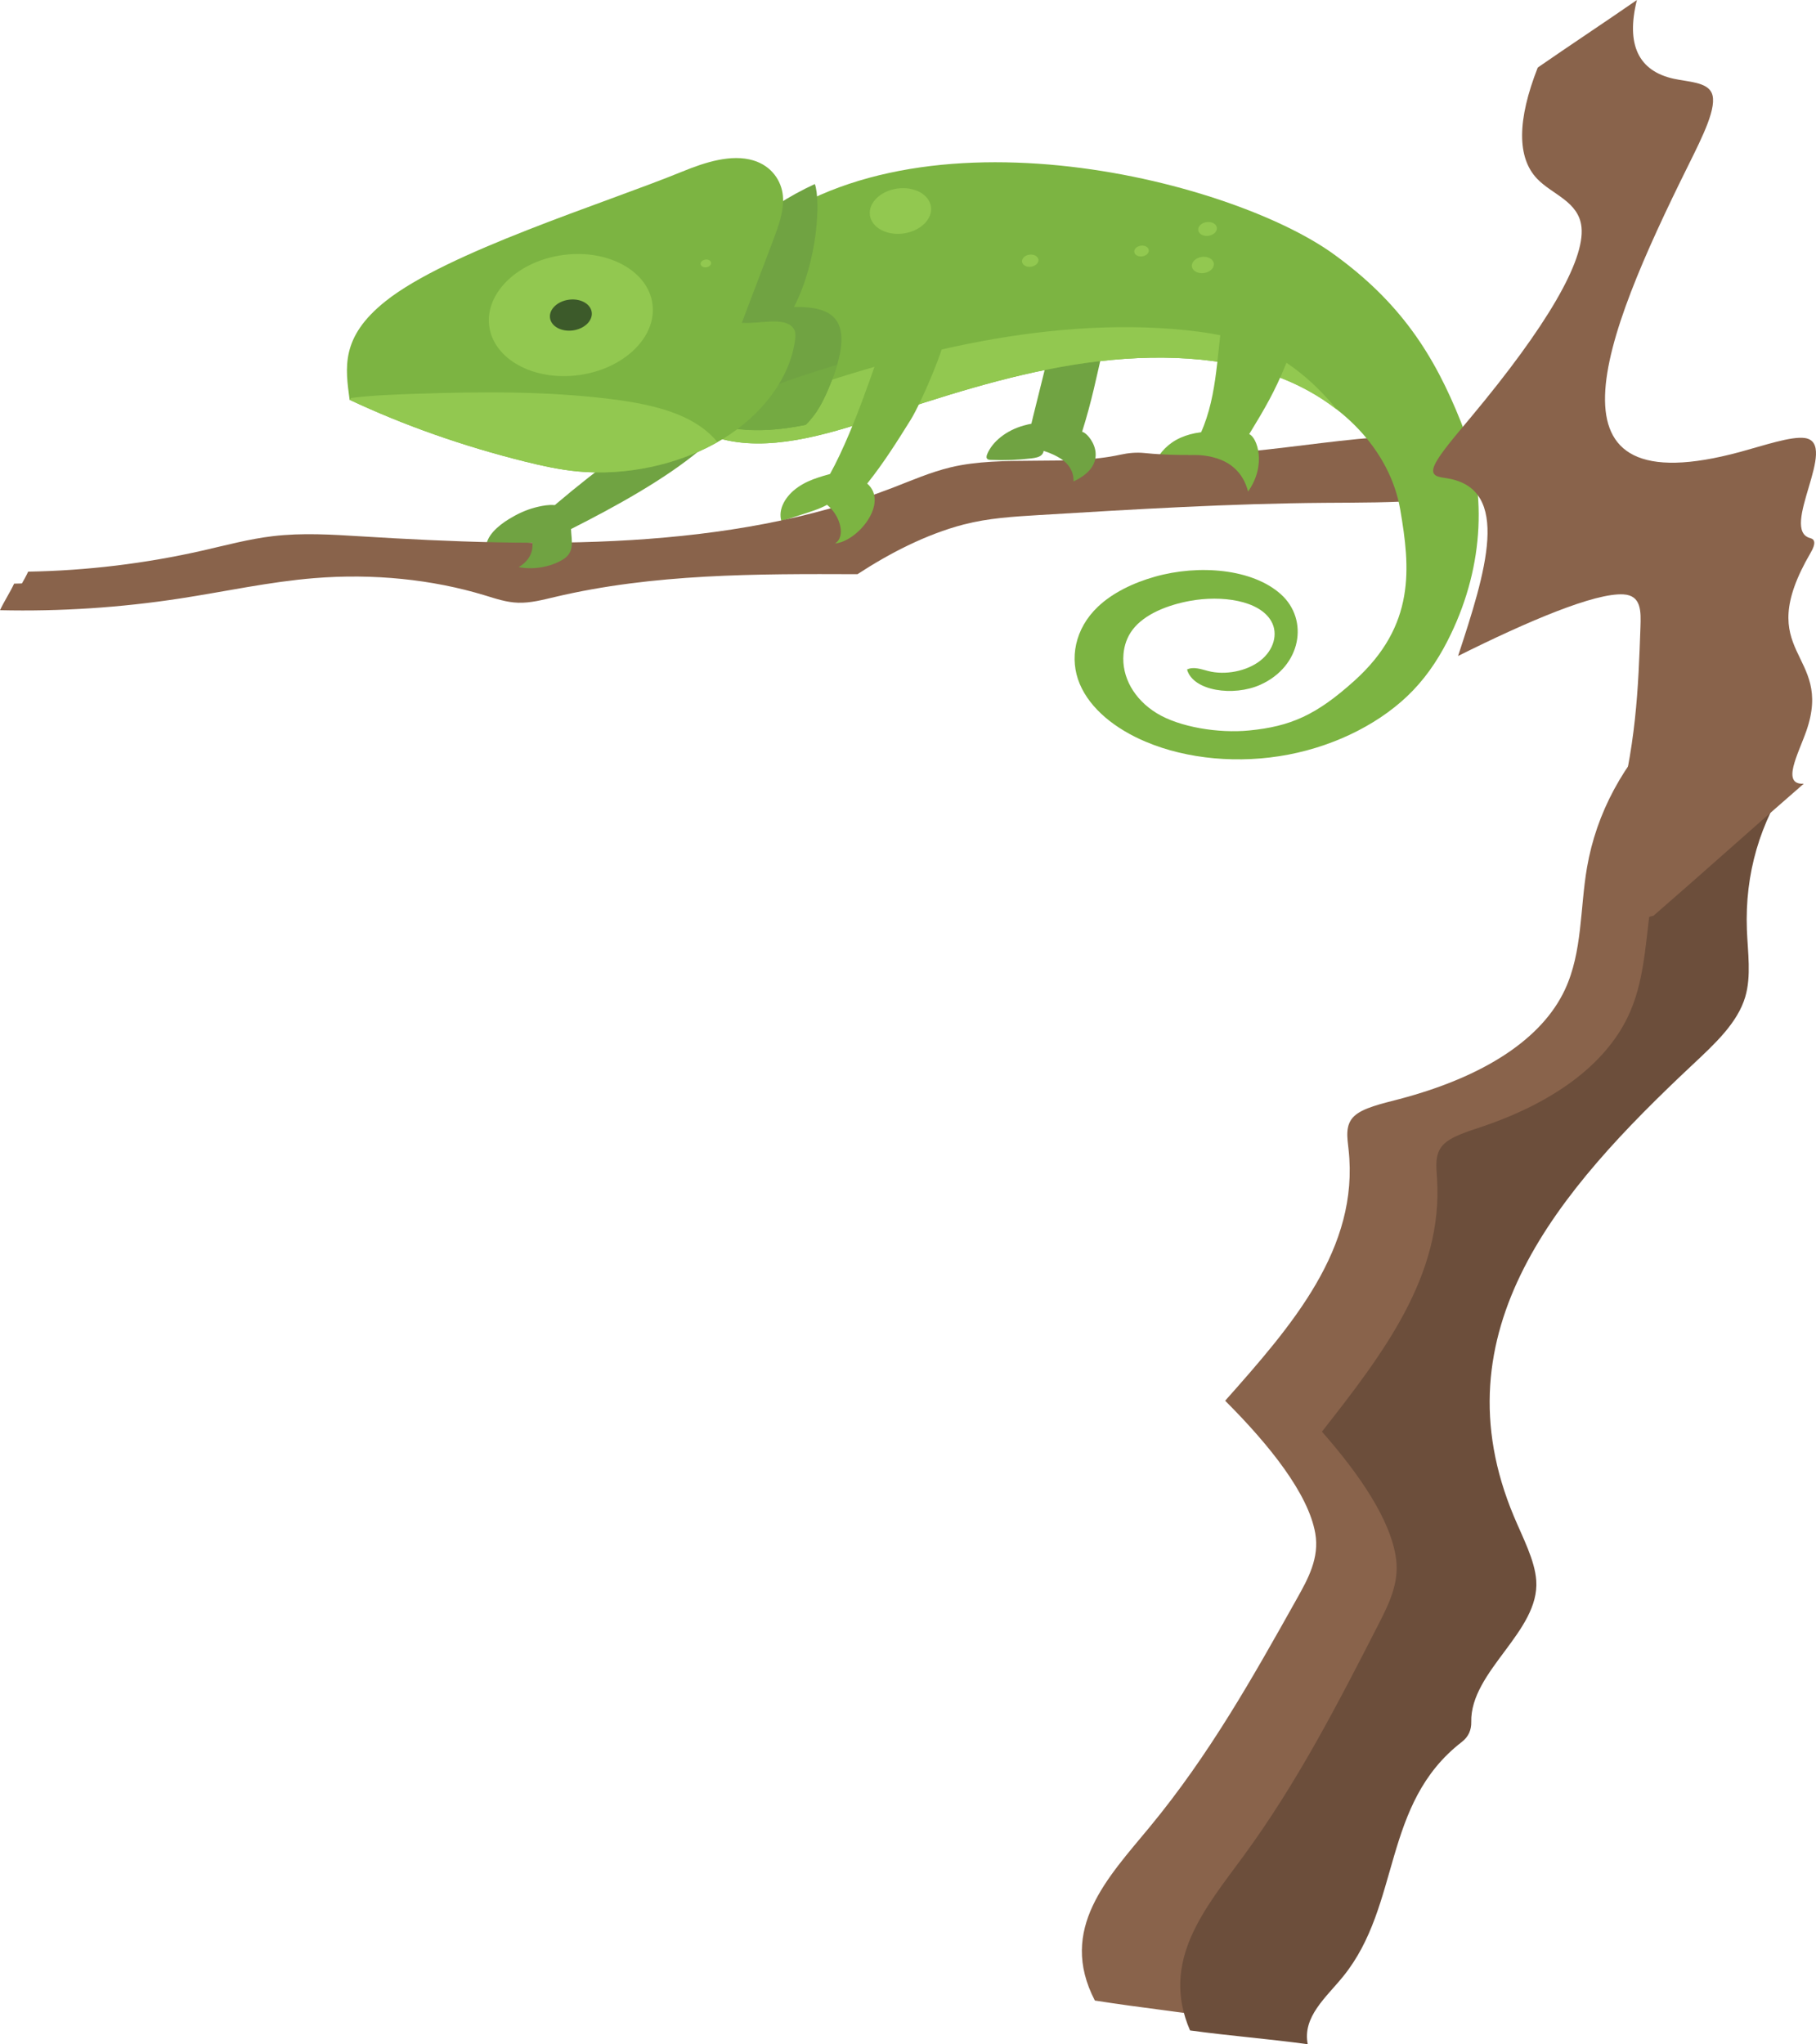 <svg width="517" height="582" viewBox="0 0 517 582" fill="none" xmlns="http://www.w3.org/2000/svg">
<path d="M281.02 129.361C280.82 129.856 280.71 130.477 281.23 130.763C281.48 130.898 281.82 130.92 282.14 130.935C285.95 131.111 289.83 130.963 293.68 130.496C294.74 130.366 295.92 130.158 296.57 129.492C297 129.06 297.11 128.518 297.18 128.004C297.45 126.243 298.29 122.589 296.7 121.177C295.45 120.068 293.04 120.708 291.36 121.177C286.54 122.53 282.5 125.694 281.02 129.361Z" fill="#70A342"/>
<path d="M333.7 125.958C330.67 128.054 328.79 130.974 328.09 133.921C330.99 133.765 333.89 133.909 336.79 133.658C339.69 133.407 342.71 132.705 344.9 131.149C345.91 130.433 346.7 129.565 347.38 128.666C348.5 127.187 349.03 125.683 347.74 124.322C346.96 123.503 346.03 122.931 344.61 122.923C340.74 122.9 336.7 123.894 333.7 125.958Z" fill="#7CB442"/>
<path d="M227.21 138.674C223.59 141.169 221.43 144.997 222.46 148.361C224.63 147.664 226.8 146.966 228.97 146.269C232.26 145.209 235.71 144.063 237.99 141.96C239.49 140.572 242.35 135.48 239.18 134.708C237.72 134.351 234.39 135.494 232.97 135.944C230.88 136.604 228.9 137.508 227.21 138.674Z" fill="#7CB442"/>
<path d="M152.35 144.488C149.68 145.185 147.22 146.363 144.99 147.72C141.55 149.815 138.41 152.707 138.39 155.876C138.39 156.116 138.45 156.404 138.75 156.467C138.88 156.493 139.02 156.472 139.14 156.451C143.61 155.74 148.07 155.031 152.53 154.32C153.49 154.167 154.48 154.009 155.35 153.633C156.41 153.18 157.21 152.444 157.9 151.689C159.51 149.899 161.26 146.861 159.99 144.857C158.82 143.018 154.47 143.935 152.35 144.488Z" fill="#70A342"/>
<path d="M430.33 122.585C422.77 124.765 414.67 124.022 406.81 123.946C379.85 123.686 352.04 131.666 325.77 128.974C323.53 128.744 321.22 128.954 318.97 129.45C304.01 132.766 285.39 129.515 270.68 133.039C264.88 134.43 259.5 136.8 254.03 138.91C207.1 156.996 153.32 155.805 102.88 152.706C94.53 152.193 86.09 151.642 77.65 152.65C70.87 153.458 64.28 155.247 57.65 156.754C41.39 160.446 24.63 162.471 8.02 162.75C6.97 165.048 5.05 168.015 4 170.313C21.02 170.709 38.28 169.586 55.29 166.973C68.03 165.018 80.67 162.225 93.5 161.184C110.24 159.824 127.07 161.524 142.07 166.095C145.11 167.021 148.16 168.079 151.53 168.182C155.01 168.29 158.49 167.372 161.91 166.563C190.02 159.897 219.36 159.946 248.12 160.058C256.95 154.282 267.52 148.716 278.44 145.889C285.33 144.106 292.55 143.66 299.68 143.231C326.91 141.586 354.17 139.94 381.33 139.741C400.42 139.6 420.47 139.997 437.97 133.139C435.49 129.333 432.81 126.387 430.33 122.585Z" fill="#89634B"/>
<path d="M426.33 126C418.77 128.18 410.67 127.437 402.81 127.361C375.85 127.101 348.04 135.081 321.77 132.389C319.53 132.159 317.22 132.369 314.97 132.865C300.01 136.181 281.39 132.93 266.68 136.454C260.88 137.845 255.5 140.215 250.03 142.325C203.1 160.411 149.32 159.22 98.88 156.121C90.53 155.608 82.09 155.057 73.65 156.065C66.87 156.873 60.28 158.662 53.65 160.169C37.39 163.861 20.63 165.886 4.02 166.165C2.97 168.463 1.05 171.43 0 173.728C17.02 174.124 34.28 173.001 51.29 170.388C64.03 168.433 76.67 165.64 89.5 164.599C106.24 163.239 123.07 164.939 138.07 169.51C141.11 170.436 144.16 171.494 147.53 171.597C151.01 171.705 154.49 170.787 157.91 169.978C186.02 163.312 215.36 163.361 244.12 163.473C252.95 157.697 263.52 152.131 274.44 149.304C281.33 147.521 288.55 147.075 295.68 146.646C322.91 145.001 350.17 143.355 377.33 143.156C396.42 143.015 416.47 143.412 433.97 136.554C431.49 132.748 428.81 129.802 426.33 126Z" fill="#89634B"/>
<path d="M300.45 92.749C297.69 104.667 294.78 115.463 292.01 127.382C296.15 127.785 299.41 128.974 301.9 130.527C304.39 132.08 305.79 134.549 305.6 137.076C317.02 131.762 309.87 123.077 308.06 122.945C310.84 114.083 312.12 107.568 314.16 98.642C314.62 96.628 314.92 94.28 312.99 92.983C312.25 92.484 311.27 92.221 310.31 91.995C307.16 91.263 303.3 91.21 300.45 92.749Z" fill="#70A342"/>
<path d="M185.92 122.245C173.69 130.962 160.72 140.832 150.25 150.717C152.47 154.347 152.2 158.792 147.67 161.458C151.81 162.29 156.65 161.467 160.21 159.327C163.77 157.188 162.68 153.873 162.56 150.624C175.15 144.261 189.41 136.415 199.53 127.918C201.29 126.446 203.1 124.763 203.17 122.876C203.25 120.468 200.26 118.657 197.07 118.427C193.88 118.196 188.36 120.507 185.92 122.245Z" fill="#70A342"/>
<path d="M379.62 72.314C398.58 85.992 408.26 100.907 415.9 120.099C423.53 139.291 422.55 160.831 413 180.65C410.32 186.225 406.95 191.701 402.26 196.588C393.7 205.507 380.76 212.17 366.79 214.844C352.83 217.518 338 216.177 326.15 211.168C317.53 207.525 310.39 201.84 307.39 194.714C304.39 187.589 305.96 178.997 312.59 172.72C316.73 168.79 322.58 165.946 328.77 164.194C341.42 160.614 356.63 161.956 364.67 169.202C372.71 176.447 370.5 189.71 358.79 194.963C351.17 198.381 339.63 196.745 337.94 190.609C339.77 189.707 341.98 190.535 343.93 191.038C348.83 192.312 354.98 191.089 358.81 188.079C362.64 185.069 363.94 180.452 361.94 176.896C358.55 170.874 347.73 169.439 338.78 171.074C332.34 172.25 325.81 174.877 322.47 179.243C320.83 181.387 320.06 183.815 319.85 186.198C319.27 192.713 322.86 199.103 329.33 203.065C335.8 207.026 346.89 208.828 355.63 207.968C367.44 206.806 374.71 203.599 385.56 193.837C403.11 178.036 401.47 161.602 398.63 145.055C395.79 128.507 382.19 113.664 362.32 106.74C345.29 100.8 324.84 100.757 305.52 103.872C286.19 106.988 267.68 113.073 249.34 119.131C234.8 123.93 218.36 128.815 204.44 124.726C193.52 121.515 186.65 112.574 188.18 103.553C190.28 91.141 201.81 78.48 211.77 69.421C257.64 27.7 349.69 50.715 379.62 72.314Z" fill="#7CB442"/>
<path d="M249.33 119.133C267.67 113.076 286.19 106.99 305.51 103.875C324.83 100.759 345.28 100.803 362.32 106.742C369.28 109.167 375.44 112.58 380.67 116.68C373.51 107.953 364.37 100.138 351.61 96.491C347.14 95.212 342.35 94.491 337.52 93.998C317.28 91.927 296.12 93.779 275.73 97.86C262.43 100.519 249.41 104.112 236.63 108.174C225.45 111.726 214.52 114.668 206.86 122.257C206.06 123.054 205.3 123.907 204.7 124.797C218.56 128.748 234.89 123.903 249.33 119.133Z" fill="#92C850"/>
<path d="M188.18 99.752C186.65 108.775 193.51 117.714 204.44 120.925C212.22 123.212 220.79 122.69 229.38 120.947C232.59 117.805 234.33 114.246 235.9 110.551C244.63 89.904 236.27 87.272 226.04 87.397C232.88 74.132 233.63 56.953 231.98 52.398C224.61 55.794 217.79 60.144 211.77 65.62C201.81 74.68 190.28 87.34 188.18 99.752Z" fill="#70A342"/>
<path d="M236.63 104.369C225.45 107.921 214.52 110.863 206.86 118.452C206.06 119.248 205.3 120.102 204.7 120.99C204.85 121.033 205.01 121.055 205.16 121.102C214.92 124.283 229.03 121.014 229.39 120.941C232.59 117.801 234.33 114.244 235.9 110.551C236.95 108.056 237.75 105.831 238.34 103.836C237.77 104.014 237.19 104.188 236.63 104.369Z" fill="#74AA42"/>
<path d="M251.19 97.975C247.44 108.762 239.75 132.046 231.87 141.759C238.76 143.975 241.39 152.537 237.71 154.743C244.34 154.101 253.13 143.067 246.88 137.677C251.53 131.881 255.47 125.596 259.27 119.508C262.2 114.832 270.5 95.939 269.97 91.001C269.7 88.529 267.86 85.754 264.5 85.843C263.25 85.875 262.04 86.317 260.94 86.826C256.13 89.04 252.59 93.977 251.19 97.975Z" fill="#7CB442"/>
<path d="M347.49 94.664C346.09 106.286 345.82 118.902 338.29 129.525C343.19 129.378 352.71 129.989 355.32 139.943C360.67 132.351 357.9 124.521 355.64 123.597C360.12 116.266 362.94 111.407 366.05 103.767C366.94 101.572 367.39 99.332 367.3 97.1C366.79 83.198 348.85 83.347 347.49 94.664Z" fill="#7CB442"/>
<path d="M109.74 85.767C127.38 71.688 171.84 58.016 194.34 48.812C200.69 46.215 208.19 43.78 214.48 45.674C219.67 47.24 222.49 51.484 222.88 55.743C223.27 60.002 221.65 64.336 220.05 68.564C217.1 76.343 214.15 84.122 211.19 91.901C216.25 92.282 222.96 90.139 225.68 93.209C226.57 94.204 226.51 95.536 226.35 96.778C224.93 107.513 217.15 118.098 205.51 125.142C193.86 132.186 178.53 135.571 164.44 134.214C159.24 133.713 154.25 132.605 149.34 131.384C131.77 127.004 115.02 121.104 99.53 113.828C98.33 104.721 96.86 96.045 109.74 85.767Z" fill="#7CB442"/>
<path d="M164.78 106.798C177.61 105.058 187 95.992 185.75 86.55C184.51 77.108 173.09 70.865 160.26 72.606C147.43 74.347 138.04 83.412 139.28 92.854C140.53 102.296 151.94 108.539 164.78 106.798Z" fill="#92C850"/>
<path d="M163.1 94.074C166.38 93.629 168.78 91.311 168.46 88.896C168.14 86.482 165.22 84.885 161.94 85.33C158.66 85.775 156.26 88.094 156.58 90.508C156.9 92.922 159.82 94.519 163.1 94.074Z" fill="#3C5A2A"/>
<path d="M164.44 134.212C178.03 135.52 192.75 132.409 204.23 125.874C201.72 122.683 197.91 120.083 193.57 118.244C187.47 115.663 180.42 114.411 173.35 113.546C155.58 111.372 137.2 111.478 118.9 112.101C113.19 112.294 106.4 112.489 100.02 113.3C99.86 113.479 99.7 113.649 99.54 113.829C115.02 121.104 131.77 127.006 149.34 131.385C154.25 132.603 159.24 133.711 164.44 134.212Z" fill="#92C850"/>
<path d="M265.04 58.895C265.51 62.429 261.99 65.82 257.19 66.472C252.39 67.123 248.12 64.786 247.65 61.254C247.18 57.721 250.7 54.328 255.5 53.676C260.3 53.025 264.57 55.362 265.04 58.895Z" fill="#92C850"/>
<path d="M295.631 73.906C295.751 74.854 294.811 75.764 293.521 75.939C292.241 76.114 291.091 75.487 290.961 74.539C290.841 73.591 291.78 72.681 293.07 72.507C294.36 72.332 295.501 72.958 295.631 73.906Z" fill="#92C850"/>
<path d="M345.56 75.02C345.73 76.289 344.47 77.506 342.74 77.739C341.02 77.973 339.49 77.135 339.32 75.867C339.15 74.599 340.42 73.383 342.14 73.15C343.86 72.916 345.39 73.752 345.56 75.02Z" fill="#92C850"/>
<path d="M344.04 67.133C345.5 66.935 346.571 65.902 346.431 64.826C346.291 63.75 344.99 63.039 343.52 63.237C342.06 63.436 340.99 64.469 341.13 65.544C341.28 66.62 342.58 67.332 344.04 67.133Z" fill="#92C850"/>
<path d="M327.05 71.19C327.16 72.029 326.33 72.835 325.19 72.989C324.05 73.144 323.03 72.59 322.92 71.75C322.81 70.911 323.64 70.106 324.79 69.951C325.93 69.797 326.94 70.351 327.05 71.19Z" fill="#92C850"/>
<path d="M202.44 74.798C202.52 75.403 201.92 75.985 201.1 76.097C200.28 76.209 199.54 75.808 199.46 75.202C199.38 74.597 199.99 74.015 200.81 73.903C201.63 73.79 202.36 74.191 202.44 74.798Z" fill="#92C850"/>
<path d="M350.426 575C348.354 567.029 355.994 561.746 361.334 555.937C379.663 536.007 372.186 506.72 397.843 489.88C400.036 488.445 400.863 486.492 400.729 484.285C399.838 469.558 422.318 459.048 420.592 444.297C419.906 438.475 415.81 431.939 412.613 425.605C385.209 371.293 423.917 332.255 466.573 297.729C473.632 292.016 480.869 286.275 483.125 278.881C484.936 272.95 483.493 266.118 482.97 259.552C481.711 243.463 486.111 228.76 496 216.014C489.329 212.798 481.081 208.215 474.41 205C462.095 217.335 454.497 231.454 451.809 246.968C449.8 258.584 450.529 271.013 445.535 281.729C439.02 295.716 422.658 306.526 398.303 312.933C393.365 314.231 387.996 315.399 385.485 317.813C382.881 320.305 383.56 323.889 383.928 327.302C387.013 355.425 367.814 377.365 348.792 398.795C361.54 411.526 372.483 425.34 374.442 436.513C375.673 443.564 372.419 449.446 369.165 455.241C356.75 477.391 344.329 499.563 327.337 520.126C315.404 534.578 301.121 549.187 311.697 569.562C325.484 571.73 336.654 572.835 350.426 575Z" fill="#89634B"/>
<path d="M372.302 582C370.749 574.186 377.549 568.668 382.372 562.715C398.932 542.293 393.332 513.577 416.17 495.938C418.112 494.435 418.896 492.469 418.854 490.29C418.529 475.743 438.401 464.491 437.355 449.951C436.946 444.212 433.584 437.896 431 431.744C408.861 379.002 443.725 338.895 481.887 303.105C488.2 297.183 494.669 291.226 496.858 283.821C498.616 277.88 497.571 271.171 497.324 264.689C496.731 248.806 501.01 234.084 510 221.092C504.301 218.159 497.275 213.932 491.576 211C480.489 223.676 473.434 237.942 470.623 253.403C468.512 264.98 468.766 277.258 464.084 288.056C457.99 302.149 443.428 313.469 422.052 320.729C417.717 322.199 413.02 323.558 410.754 326.042C408.416 328.607 408.896 332.131 409.108 335.497C410.916 363.225 393.544 385.669 376.342 407.603C387.033 419.729 396.115 432.993 397.47 443.982C398.325 450.916 395.309 456.862 392.308 462.722C380.826 485.12 369.336 507.54 353.927 528.539C343.102 543.297 330.228 558.298 338.794 578.073C350.714 579.701 360.389 580.374 372.302 582Z" fill="#6C4E3B"/>
<path d="M513.511 223.131C507.003 223.484 511.953 214.703 514.251 208.106C522.147 185.458 498.381 186.627 515.506 157.313C516.965 154.813 516.747 153.561 515.4 153.217C506.397 150.936 523.726 126.168 513.849 124.715C509.95 124.144 502.153 126.834 495.399 128.665C437.419 144.376 455.763 97.217 480.643 47.077C484.753 38.782 489.04 30.297 487.299 26.446C485.903 23.354 480.671 23.327 476.533 22.428C466.409 20.218 462.856 12.646 466.014 0C457.399 5.983 446.408 13.247 437.786 19.23C431.906 34.214 431.85 44.869 437.61 50.9C441.917 55.42 449.489 57.371 450.236 64.682C451.223 74.216 440.345 92.924 418.835 118.685C414.478 123.905 409.607 129.528 408.345 132.566C407.04 135.707 409.698 135.804 411.954 136.17C430.559 139.15 422.875 163.099 415.099 186.76C435.184 176.746 454.015 168.773 462.158 169.224C467.297 169.509 467.178 174.04 467.022 178.543C466.423 195.745 465.831 212.963 459.662 234.402C455.333 249.464 448.671 266.911 470.731 260.717C486.086 247.388 498.17 236.448 513.511 223.131Z" fill="#89634B"/>
</svg>

